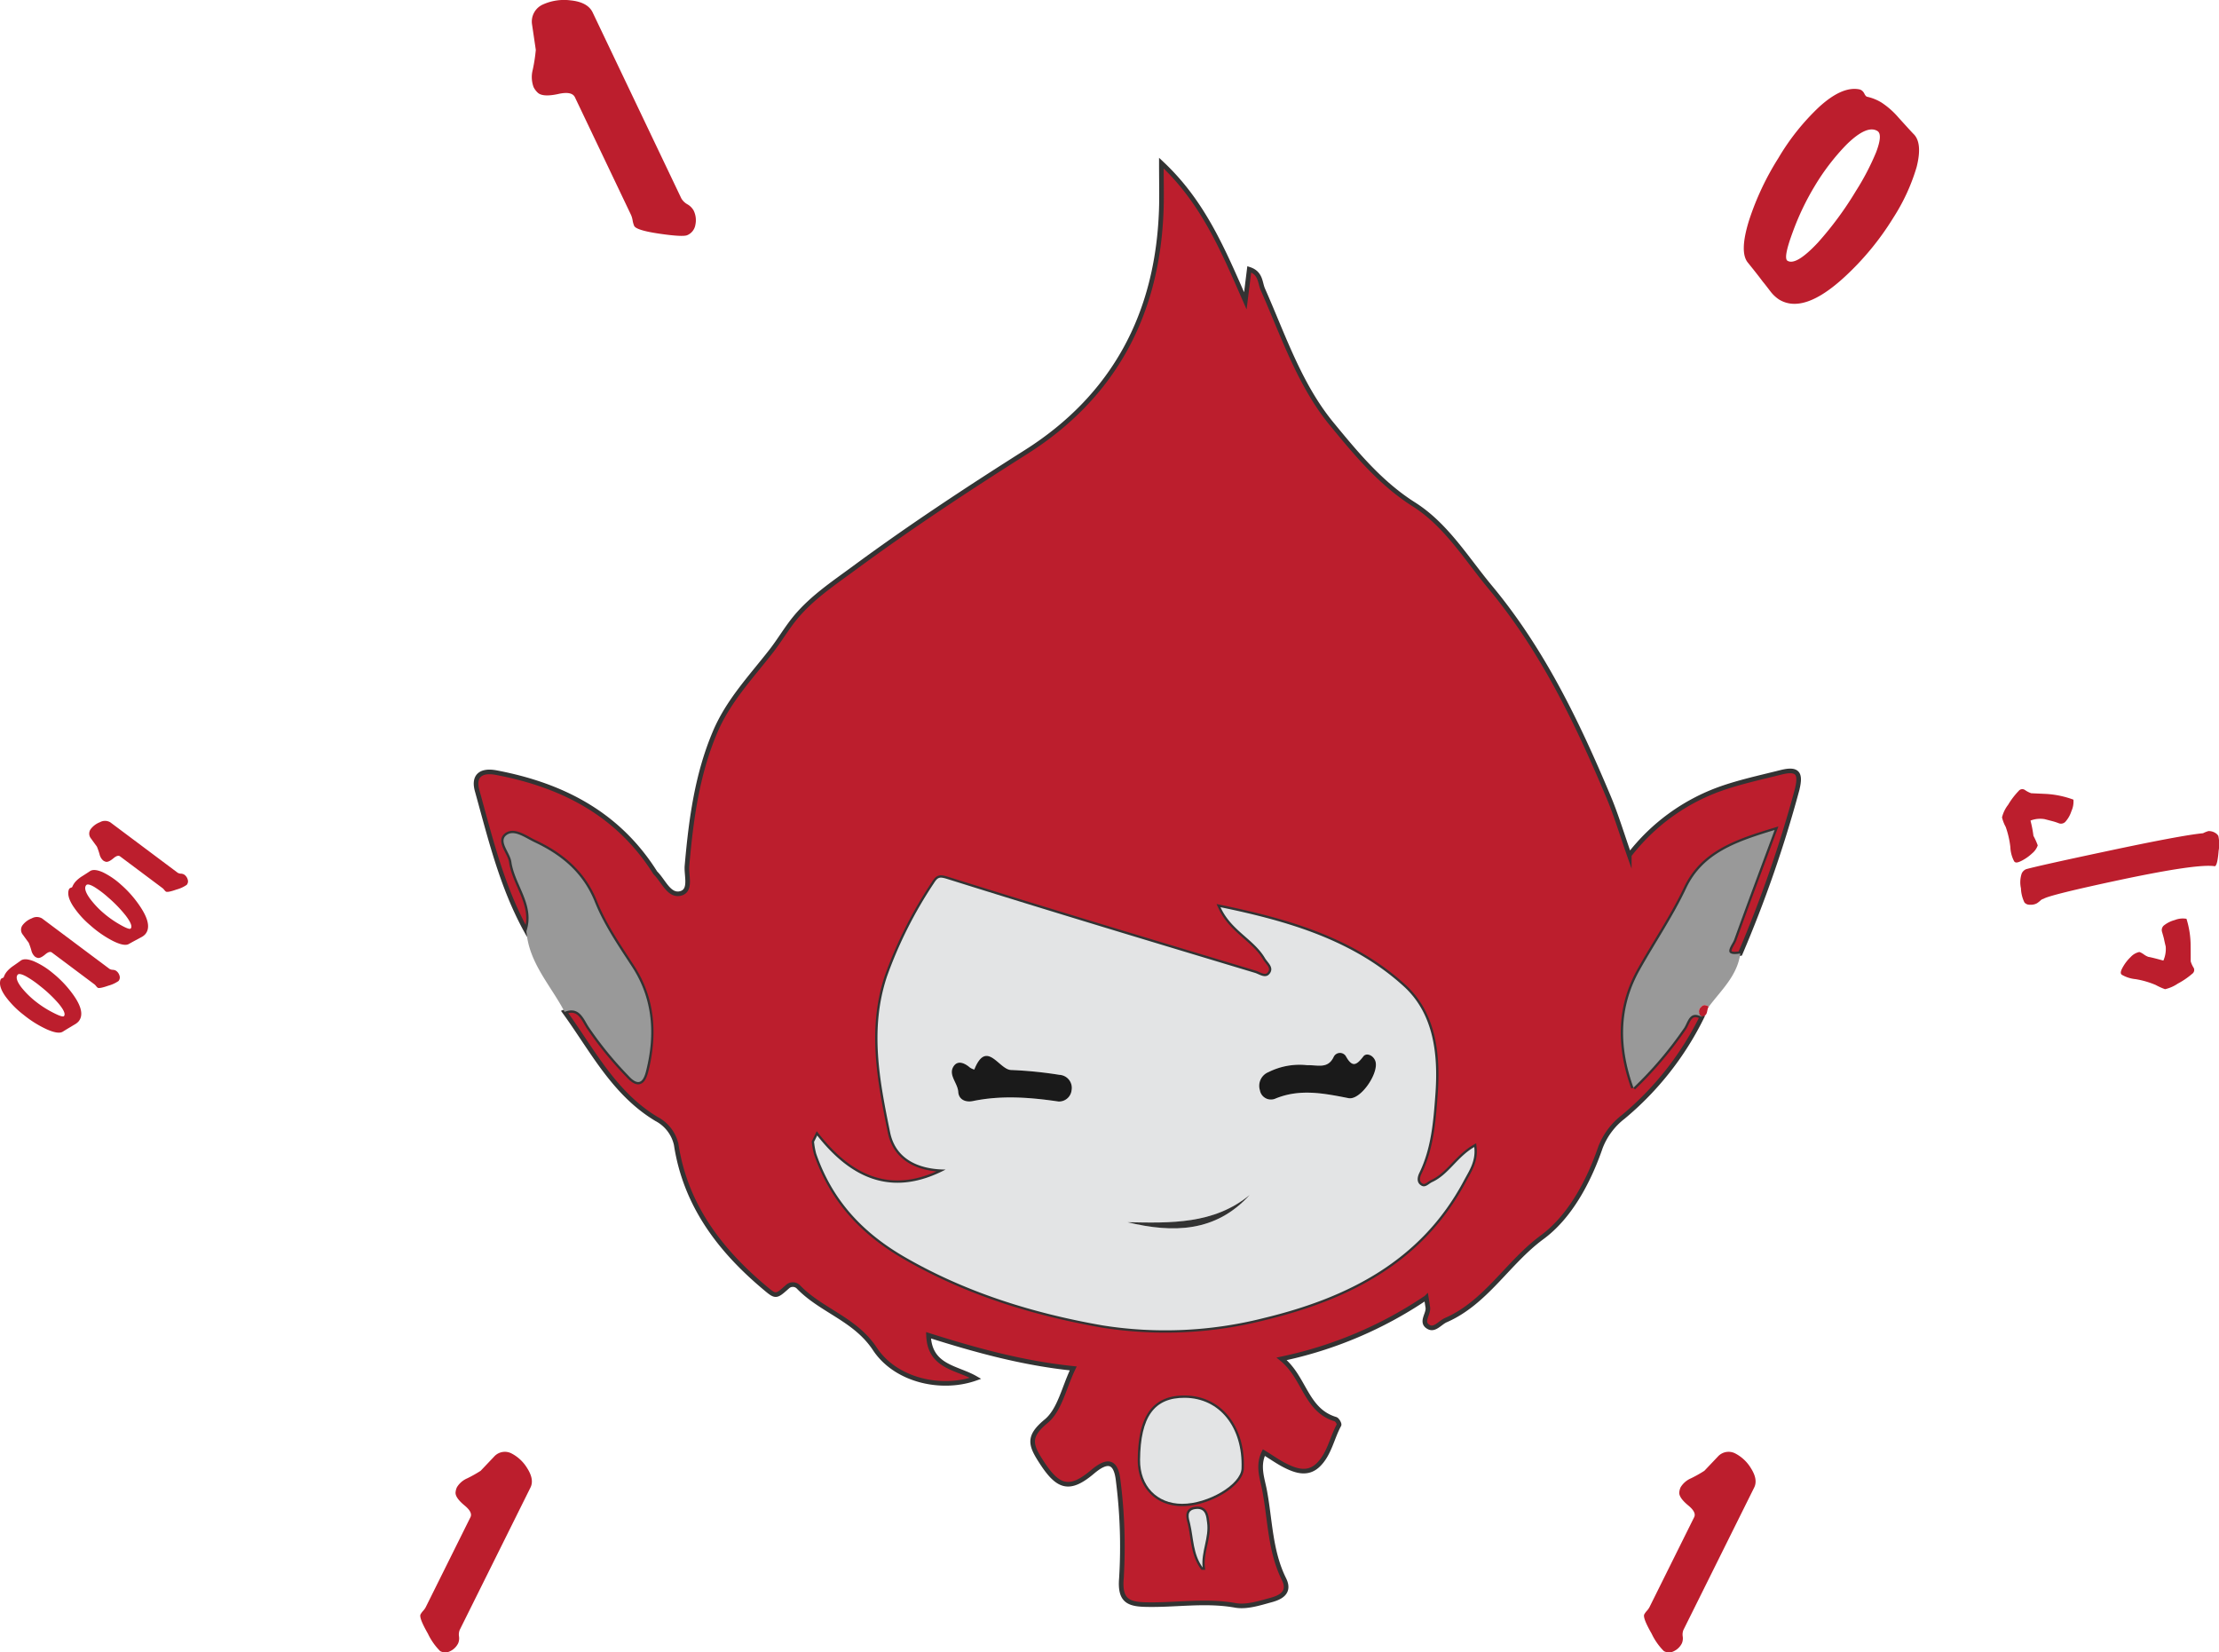 <svg xmlns="http://www.w3.org/2000/svg" width="412.204" height="306.921" viewBox="0 0 412.204 306.921">
    <defs>
        <style>
            .a,.b{fill:#bc1e2d;}.b{stroke:#333;stroke-miterlimit:10;stroke-width:0.856px;}.c{fill:#999;}.d{fill:#e3e4e5;}.e{fill:#1a1a1a;}.f{fill:#333;}
        </style>
    </defs>
    <g transform="translate(-2582.155 -1328.934)">
        <path class="a"
              d="M2963.4,1481.454l-1.458-.377a5.029,5.029,0,0,0-2.6.271,22.01,22.01,0,0,1,.547,2.837,12.767,12.767,0,0,1,.8,1.77,3.327,3.327,0,0,1-1.026,1.468,8.421,8.421,0,0,1-1.811,1.308q-1,.539-1.336.36a.723.723,0,0,1-.193-.146,6.155,6.155,0,0,1-.722-2.671,17.025,17.025,0,0,0-.861-3.746,7.156,7.156,0,0,1-.688-1.769,6.24,6.24,0,0,1,1.133-2.34,14.237,14.237,0,0,1,1.957-2.573.856.856,0,0,1,1.134-.2,4.705,4.705,0,0,0,1.2.624l2.762.128a17.57,17.57,0,0,1,5.079,1.063,4.254,4.254,0,0,1-.38,2.149,5.385,5.385,0,0,1-1.137,1.987,1.135,1.135,0,0,1-1.193.252A10.188,10.188,0,0,0,2963.4,1481.454Z"/>
        <path class="a"
              d="M2993.567,1489.826q-3.174-.506-17.332,2.485-13.365,2.843-14.483,3.575a1.208,1.208,0,0,0-.6.351,6.25,6.25,0,0,1-.6.465,2.361,2.361,0,0,1-1.334.275,1.223,1.223,0,0,1-1-.421,6.5,6.5,0,0,1-.651-2.627,5.166,5.166,0,0,1,.142-2.748,1.578,1.578,0,0,1,.81-.8q2.3-.647,14.844-3.312,14.043-2.994,18.032-3.369a5.521,5.521,0,0,1,1-.4,2.288,2.288,0,0,1,1.593.577,2.136,2.136,0,0,1,.246.317,7.172,7.172,0,0,1,.055,2.78q-.189,2.409-.595,2.793A.159.159,0,0,1,2993.567,1489.826Z"/>
        <path class="a"
              d="M2989.381,1509.807a14.355,14.355,0,0,1-2.672,1.822,7,7,0,0,1-2.369,1.038,11.442,11.442,0,0,1-1.729-.779,16.366,16.366,0,0,0-3.725-1.083,6.312,6.312,0,0,1-2.6-.829.551.551,0,0,1-.136-.2q-.16-.342.415-1.329a7.9,7.9,0,0,1,1.386-1.756,3.054,3.054,0,0,1,1.548-.919q.17-.053.85.4a3.483,3.483,0,0,0,.876.489q.645.1,2.8.693a5.354,5.354,0,0,0,.435-2.613q-.178-.711-.329-1.448-.026-.141-.336-1.222a1.128,1.128,0,0,1,.286-1.206,5.416,5.416,0,0,1,2.045-1.034,4.038,4.038,0,0,1,2.192-.238,16.882,16.882,0,0,1,.771,5.1q.019,1.412.012,2.794a4.728,4.728,0,0,0,.561,1.228A.855.855,0,0,1,2989.381,1509.807Z"/>
        <path class="a"
              d="M2711,1368.022a4.1,4.1,0,0,1,.324,2.691,2.51,2.51,0,0,1-1.521,1.909q-.858.345-5.12-.277t-4.711-1.43a4.426,4.426,0,0,1-.3-1.039,4.35,4.35,0,0,0-.279-.986l-10.436-21.884q-.57-1.2-3.164-.6-2.9.618-3.79-.3a3.55,3.55,0,0,1-.73-.995,5.385,5.385,0,0,1-.146-3.256,30.552,30.552,0,0,0,.559-3.656l-.688-4.661a3.472,3.472,0,0,1,1.981-3.758,9.534,9.534,0,0,1,5.127-.782q3.222.32,4.141,2.246l16.474,34.545a3.016,3.016,0,0,0,1.128,1.092A3.089,3.089,0,0,1,2711,1368.022Z"/>
        <path class="a"
              d="M2667.274,1634.14a3.164,3.164,0,0,1-1.481,1.478,1.938,1.938,0,0,1-1.884-.015,11.629,11.629,0,0,1-2.27-3.243q-1.653-2.886-1.374-3.545a3.485,3.485,0,0,1,.486-.679,3.348,3.348,0,0,0,.467-.639l8.331-16.763q.456-.918-1.141-2.21-1.759-1.472-1.621-2.448a2.742,2.742,0,0,1,.257-.917,4.157,4.157,0,0,1,1.91-1.639,23.744,23.744,0,0,0,2.488-1.4l2.505-2.637a2.68,2.68,0,0,1,3.227-.586,7.353,7.353,0,0,1,2.917,2.744q1.341,2.11.607,3.586l-13.151,26.463a2.338,2.338,0,0,0-.126,1.206A2.381,2.381,0,0,1,2667.274,1634.14Z"/>
        <path class="a"
              d="M2894.594,1634.14a3.167,3.167,0,0,1-1.482,1.478,1.938,1.938,0,0,1-1.884-.015,11.624,11.624,0,0,1-2.27-3.243q-1.652-2.886-1.374-3.545a3.455,3.455,0,0,1,.487-.679,3.392,3.392,0,0,0,.467-.639l8.33-16.763q.456-.918-1.141-2.21-1.758-1.472-1.621-2.448a2.742,2.742,0,0,1,.257-.917,4.163,4.163,0,0,1,1.91-1.639,23.62,23.62,0,0,0,2.488-1.4l2.505-2.637a2.681,2.681,0,0,1,3.228-.586,7.349,7.349,0,0,1,2.916,2.744q1.341,2.11.607,3.586l-13.15,26.463a2.334,2.334,0,0,0-.127,1.206A2.392,2.392,0,0,1,2894.594,1634.14Z"/>
        <path class="a"
              d="M2603.733,1509.258a1.67,1.67,0,0,1,.627.91,1.027,1.027,0,0,1-.187.978,6.145,6.145,0,0,1-1.9.871q-1.656.584-1.973.376a1.793,1.793,0,0,1-.306-.317,1.82,1.82,0,0,0-.287-.3l-7.918-5.924q-.434-.326-1.257.382-.933.774-1.427.609a1.456,1.456,0,0,1-.452-.22,2.2,2.2,0,0,1-.67-1.149,12.515,12.515,0,0,0-.491-1.426l-1.132-1.553a1.416,1.416,0,0,1,0-1.733,3.885,3.885,0,0,1,1.7-1.254,1.9,1.9,0,0,1,1.921.026l12.5,9.352a1.229,1.229,0,0,0,.615.181A1.258,1.258,0,0,1,2603.733,1509.258Z"/>
        <path class="a"
              d="M2616.4,1491.4a1.667,1.667,0,0,1,.627.911,1.019,1.019,0,0,1-.187.977,6.129,6.129,0,0,1-1.9.871q-1.657.585-1.973.377a1.819,1.819,0,0,1-.306-.318,1.85,1.85,0,0,0-.288-.3l-7.918-5.925q-.434-.324-1.257.383-.931.774-1.426.609a1.432,1.432,0,0,1-.452-.221,2.19,2.19,0,0,1-.67-1.148,12.38,12.38,0,0,0-.492-1.426l-1.132-1.553a1.416,1.416,0,0,1,0-1.733,3.889,3.889,0,0,1,1.7-1.255,1.907,1.907,0,0,1,1.922.026l12.5,9.353a1.236,1.236,0,0,0,.615.181A1.257,1.257,0,0,1,2616.4,1491.4Z"/>
        <path class="a"
              d="M2598.829,1490.77q.759-.555,2.429.181a14.333,14.333,0,0,1,3.367,2.295,20.424,20.424,0,0,1,3.671,4.227q2.222,3.408.829,5a2.583,2.583,0,0,1-.669.51q-.744.4-.807.44-.487.244-1.562.849-.856.495-3.014-.594a20.18,20.18,0,0,1-4.137-2.867,16.941,16.941,0,0,1-3.2-3.568q-1.245-1.933-.769-3.134a.609.609,0,0,1,.085-.125.649.649,0,0,1,.294-.166c.138-.045.219-.1.241-.163a3.433,3.433,0,0,1,.6-.969,5.932,5.932,0,0,1,1.272-1.029Q2598.69,1490.873,2598.829,1490.77Zm-.65,2.566q-.591.678.6,2.389a16.5,16.5,0,0,0,2.606,2.8,19.188,19.188,0,0,0,3.052,2.144q1.755,1.009,2,.728.48-.55-.933-2.407a24.661,24.661,0,0,0-3.268-3.377,18.321,18.321,0,0,0-2.546-1.926Q2598.487,1492.984,2598.179,1493.336Z"/>
        <path class="a"
              d="M2585.963,1507.392q.734-.589,2.435.071a14.329,14.329,0,0,1,3.468,2.14,20.435,20.435,0,0,1,3.86,4.055q2.373,3.3,1.055,4.96a2.6,2.6,0,0,1-.645.539q-.726.429-.786.476-.477.267-1.523.919-.832.536-3.037-.455a20.218,20.218,0,0,1-4.263-2.677,16.986,16.986,0,0,1-3.361-3.418q-1.332-1.875-.91-3.1a.527.527,0,0,1,.365-.308c.136-.051.214-.108.233-.173a3.434,3.434,0,0,1,.554-1,5.9,5.9,0,0,1,1.223-1.085Q2585.829,1507.5,2585.963,1507.392Zm-.532,2.594q-.561.7.707,2.359a16.54,16.54,0,0,0,2.73,2.677,19.211,19.211,0,0,0,3.146,2q1.8.93,2.032.636.456-.571-1.041-2.362a24.743,24.743,0,0,0-3.418-3.225,18.378,18.378,0,0,0-2.631-1.808Q2585.723,1509.619,2585.431,1509.986Z"/>
        <path class="a"
              d="M2937.615,1353.816q1.712,1.668.57,6.163a36.459,36.459,0,0,1-4.331,9.409,51.886,51.886,0,0,1-9.044,10.983q-7.605,7.005-12.187,4.188a6.632,6.632,0,0,1-1.56-1.462q-1.3-1.7-1.442-1.837-.821-1.121-2.787-3.557-1.6-1.937.215-7.8a51.352,51.352,0,0,1,5.441-11.577,43.126,43.126,0,0,1,7.591-9.529q4.32-3.937,7.53-3.25a1.6,1.6,0,0,1,.35.158,1.668,1.668,0,0,1,.54.668q.255.492.508.536a8.715,8.715,0,0,1,2.683,1.09,15.023,15.023,0,0,1,3.114,2.753Q2937.3,1353.511,2937.615,1353.816Zm-6.706-.546q-1.947-1.2-5.735,2.51a41.928,41.928,0,0,0-5.914,7.71,48.714,48.714,0,0,0-4.085,8.554q-1.791,4.824-.98,5.322,1.582.972,5.638-3.353a62.919,62.919,0,0,0,7.085-9.616,46.742,46.742,0,0,0,3.752-7.194Q2931.921,1353.894,2930.909,1353.27Z"/>
        <path class="b"
              d="M2898.311,1517.822a56.68,56.68,0,0,1-14.623,18.566,13.1,13.1,0,0,0-4.231,5.667c-2.226,6.478-5.744,12.943-10.825,16.68-6.428,4.728-10.4,12.13-17.9,15.405-1.058.462-2.033,1.87-3.134,1.3-1.686-.871-.021-2.415-.209-3.654-.065-.426-.132-.852-.284-1.834a75.563,75.563,0,0,1-26.868,11.376c4.3,3.459,4.44,9.54,10.007,11.209.313.094.756.878.649,1.074-1.341,2.457-1.8,5.426-3.873,7.431-1.909,1.845-4.122,1.126-6.165.087-1.268-.644-2.44-1.477-3.927-2.393-1.207,2.458-.284,4.811.128,6.974,1.054,5.54,1.02,11.328,3.613,16.541,1.219,2.45-.6,3.383-2.377,3.866-2.167.59-4.557,1.374-6.658,1-5.654-1.013-11.248.018-16.859-.152-3.146-.095-4.641-.887-4.305-4.875a96.707,96.707,0,0,0-.587-18.037c-.394-3.777-1.959-4.119-4.766-1.744-4.315,3.65-6.424,2.888-9.416-1.693-2.16-3.306-2.691-4.821.808-7.719,2.5-2.074,3.289-6.222,5.009-9.793-9.365-.964-18.1-3.371-26.88-6.156.206,5.934,5.268,5.964,8.759,8-6.375,2.262-14.843.41-18.732-5.478-3.666-5.551-9.937-7.09-14.171-11.475a1.459,1.459,0,0,0-2.048-.075c-2.17,1.923-2.151,1.947-4.256.179-8.4-7.055-14.723-15.412-16.426-26.589a7.123,7.123,0,0,0-3.655-4.736c-7.956-4.784-11.927-12.812-17.076-19.892,2.678-1.056,3.476,1.23,4.426,2.739a67.11,67.11,0,0,0,7.392,9.082c1.685,1.863,2.705,1.546,3.289-.733,1.745-6.806,1.321-13.473-2.545-19.417-2.549-3.918-5.215-7.779-6.94-12.085-2.182-5.444-6.189-8.745-11.23-11.115-1.7-.8-3.858-2.47-5.293-1.221-1.345,1.171.761,3.174,1.009,4.887.63,4.353,4.412,8.019,2.8,12.859-4.525-8.177-6.689-17.194-9.155-26.088-.771-2.783.758-3.874,3.533-3.35,12.161,2.3,22.473,7.549,29.367,18.3a2.078,2.078,0,0,0,.254.374c1.462,1.435,2.5,4.3,4.618,3.774,2.093-.52,1.053-3.348,1.211-5.139.747-8.51,1.838-16.894,5.235-24.88,2.459-5.781,6.684-10.206,10.433-15.025,1.548-1.988,2.824-4.193,4.421-6.137,3.07-3.739,7.08-6.392,10.94-9.237,10.34-7.622,21.046-14.674,31.9-21.54,16.445-10.4,24.515-25.708,25.18-45.034.087-2.533.012-5.072.012-8.667,7.741,7.22,11.405,16.015,15.6,25.581.32-2.575.516-4.148.729-5.86,2.179.713,1.97,2.486,2.527,3.744,3.806,8.587,6.808,17.725,12.806,25.007,4.47,5.426,9.033,10.987,15.218,14.9,6.038,3.821,9.725,10.009,14.215,15.405,9.726,11.69,16.181,25.152,22,39,1.4,3.34,2.441,6.833,3.826,10.765a37.139,37.139,0,0,1,16.928-12.325c3.651-1.289,7.472-2.107,11.237-3.056,3.3-.831,3.778.3,2.932,3.5a229.521,229.521,0,0,1-10.481,30.154c-3.516.592-1.5-1.541-1.144-2.54,2.372-6.6,4.841-13.159,7.525-20.4-7.039,2.14-13.328,4.239-16.436,10.818-2.516,5.326-5.822,10.153-8.67,15.256-3.816,6.838-3.884,14.127-1.122,21.794a70.482,70.482,0,0,0,9.375-11.031C2895.713,1518.893,2895.961,1516.524,2898.311,1517.822Zm-164.353,22.019-.579,1.181a13.834,13.834,0,0,0,.39,2.178c2.959,8.56,8.475,14.6,16.446,19.212,11.509,6.661,24.028,10.478,36.734,12.7a74.529,74.529,0,0,0,30.038-1.377c15.544-3.761,29.156-10.59,37.1-25.5.968-1.818,2.252-3.612,1.931-6.255-3.232,1.893-4.766,5.108-7.818,6.512-.663.3-1.238,1.085-1.986.665-.976-.55-.775-1.592-.385-2.392,2.226-4.571,2.6-9.588,2.963-14.465.541-7.325-.2-14.991-5.854-20.145-9.446-8.617-21.439-12.106-34.055-14.715,1.963,4.341,6.174,5.931,8.245,9.437.5.848,1.655,1.675.991,2.752-.765,1.243-1.967.271-2.855,0-19.024-5.723-38.051-11.44-57-17.389-1.563-.491-1.876-.442-2.65.781a79.24,79.24,0,0,0-8.692,17.292c-3.255,9.77-1.369,19.414.587,28.955,1,4.883,5.189,6.883,10.309,6.9C2748.057,1551.269,2740.424,1548.05,2733.958,1539.841Zm59.977,60.261c-.041,4.827,3.116,8.131,7.793,8.157,4.858.026,10.959-3.6,11.06-6.576.263-7.679-4.08-13.079-10.549-13.118C2796.559,1588.531,2794,1592.081,2793.935,1600.1Zm11.622,19.982c-.322-2.888,1.245-5.591.822-8.392-.131-.866-.149-2.615-1.959-2.488-2.04.143-1.423,1.743-1.195,2.7C2803.872,1614.632,2803.744,1617.568,2805.557,1620.084Z"/>
        <path class="c"
              d="M2679.945,1501.876c1.61-4.84-2.172-8.506-2.8-12.859-.248-1.713-2.354-3.716-1.009-4.887,1.435-1.249,3.591.421,5.293,1.221,5.041,2.37,9.048,5.671,11.23,11.115,1.725,4.306,4.391,8.167,6.94,12.085,3.866,5.944,4.29,12.611,2.545,19.417-.584,2.279-1.6,2.6-3.289.733a67.11,67.11,0,0,1-7.392-9.082c-.95-1.509-1.748-3.8-4.426-2.739C2684.48,1511.97,2680.382,1507.788,2679.945,1501.876Z"/>
        <path class="c"
              d="M2898.311,1517.822c-2.35-1.3-2.6,1.071-3.348,2.111a70.482,70.482,0,0,1-9.375,11.031c-2.762-7.667-2.694-14.956,1.122-21.794,2.848-5.1,6.154-9.93,8.67-15.256,3.108-6.579,9.4-8.678,16.436-10.818-2.684,7.238-5.153,13.8-7.525,20.4-.359,1-2.372,3.132,1.144,2.54-.544,4.129-3.545,6.8-5.853,9.885-.491-.3-.969-.484-1.435.059a1.056,1.056,0,0,0,.13,1.728Z"/>
        <path class="a"
              d="M2898.277,1517.7a1.056,1.056,0,0,1-.13-1.728c.466-.543.944-.355,1.435-.059C2899.121,1516.495,2899.515,1517.7,2898.277,1517.7Z"/>
        <path class="d"
              d="M2733.958,1539.841c6.466,8.209,14.1,11.428,23.856,6.327-5.12-.013-9.308-2.013-10.309-6.9-1.956-9.541-3.842-19.185-.587-28.955a79.24,79.24,0,0,1,8.692-17.292c.774-1.223,1.087-1.272,2.65-.781,18.954,5.949,37.981,11.666,57,17.389.888.267,2.09,1.239,2.855,0,.664-1.077-.49-1.9-.991-2.752-2.071-3.506-6.282-5.1-8.245-9.437,12.616,2.609,24.609,6.1,34.055,14.715,5.65,5.154,6.4,12.82,5.854,20.145-.361,4.877-.737,9.894-2.963,14.465-.39.8-.591,1.842.385,2.392.748.42,1.323-.361,1.986-.665,3.052-1.4,4.586-4.619,7.818-6.512.321,2.643-.963,4.437-1.931,6.255-7.945,14.913-21.557,21.742-37.1,25.5a74.529,74.529,0,0,1-30.038,1.377c-12.706-2.225-25.225-6.042-36.734-12.7-7.971-4.614-13.487-10.652-16.446-19.212a13.834,13.834,0,0,1-.39-2.178Zm44.8-6.314a2.339,2.339,0,0,0,2.448-2.076,2.418,2.418,0,0,0-2.241-2.87,75.254,75.254,0,0,0-8.983-.9c-2.276-.05-4.543-5.8-6.845-.083a3.045,3.045,0,0,1-.8-.363c-1.024-.894-2.347-1.442-3.105-.142-.91,1.562.82,3.012.928,4.658.095,1.454,1.4,1.97,2.7,1.7C2767.979,1532.4,2773.073,1532.69,2778.763,1533.527Zm46.178-6.747a12.853,12.853,0,0,0-7.148,1.291,2.739,2.739,0,0,0-1.6,3.357,2.078,2.078,0,0,0,2.789,1.6c4.582-1.931,9.082-1.017,13.675-.121,2.276.444,5.882-4.926,4.93-7.031-.476-1.052-1.665-1.382-2.159-.742-1.28,1.658-2.066,2.16-3.278-.046a1.292,1.292,0,0,0-2.26.183C2828.8,1527.527,2826.928,1526.727,2824.941,1526.78Zm-10.644,24.1c-6.651,5.5-14.7,5.216-22.715,5.066C2800.056,1557.992,2808,1557.834,2814.3,1550.882Z"/>
        <path class="d"
              d="M2793.935,1600.1c.068-8.021,2.624-11.571,8.3-11.537,6.469.039,10.812,5.439,10.549,13.118-.1,2.975-6.2,6.6-11.06,6.576C2797.051,1608.233,2793.894,1604.929,2793.935,1600.1Z"/>
        <path class="d"
              d="M2805.557,1620.084c-1.813-2.516-1.685-5.452-2.332-8.178-.228-.959-.845-2.559,1.195-2.7,1.81-.127,1.828,1.622,1.959,2.488C2806.8,1614.493,2805.235,1617.2,2805.557,1620.084Z"/>
        <path class="e"
              d="M2778.763,1533.527c-5.69-.837-10.784-1.131-15.9-.078-1.308.27-2.609-.246-2.7-1.7-.108-1.646-1.838-3.1-.928-4.658.758-1.3,2.081-.752,3.105.142a3.045,3.045,0,0,0,.8.363c2.3-5.718,4.569.033,6.845.083a75.254,75.254,0,0,1,8.983.9,2.418,2.418,0,0,1,2.241,2.87A2.339,2.339,0,0,1,2778.763,1533.527Z"/>
        <path class="e"
              d="M2824.941,1526.78c1.987-.053,3.864.747,4.949-1.51a1.292,1.292,0,0,1,2.26-.183c1.212,2.206,2,1.7,3.278.046.494-.64,1.683-.31,2.159.742.952,2.1-2.654,7.475-4.93,7.031-4.593-.9-9.093-1.81-13.675.121a2.078,2.078,0,0,1-2.789-1.6,2.739,2.739,0,0,1,1.6-3.357A12.853,12.853,0,0,1,2824.941,1526.78Z"/>
        <path class="f"
              d="M2814.3,1550.882c-6.3,6.952-14.241,7.11-22.715,5.066C2799.6,1556.1,2807.646,1556.378,2814.3,1550.882Z"/>
    </g>
</svg>

